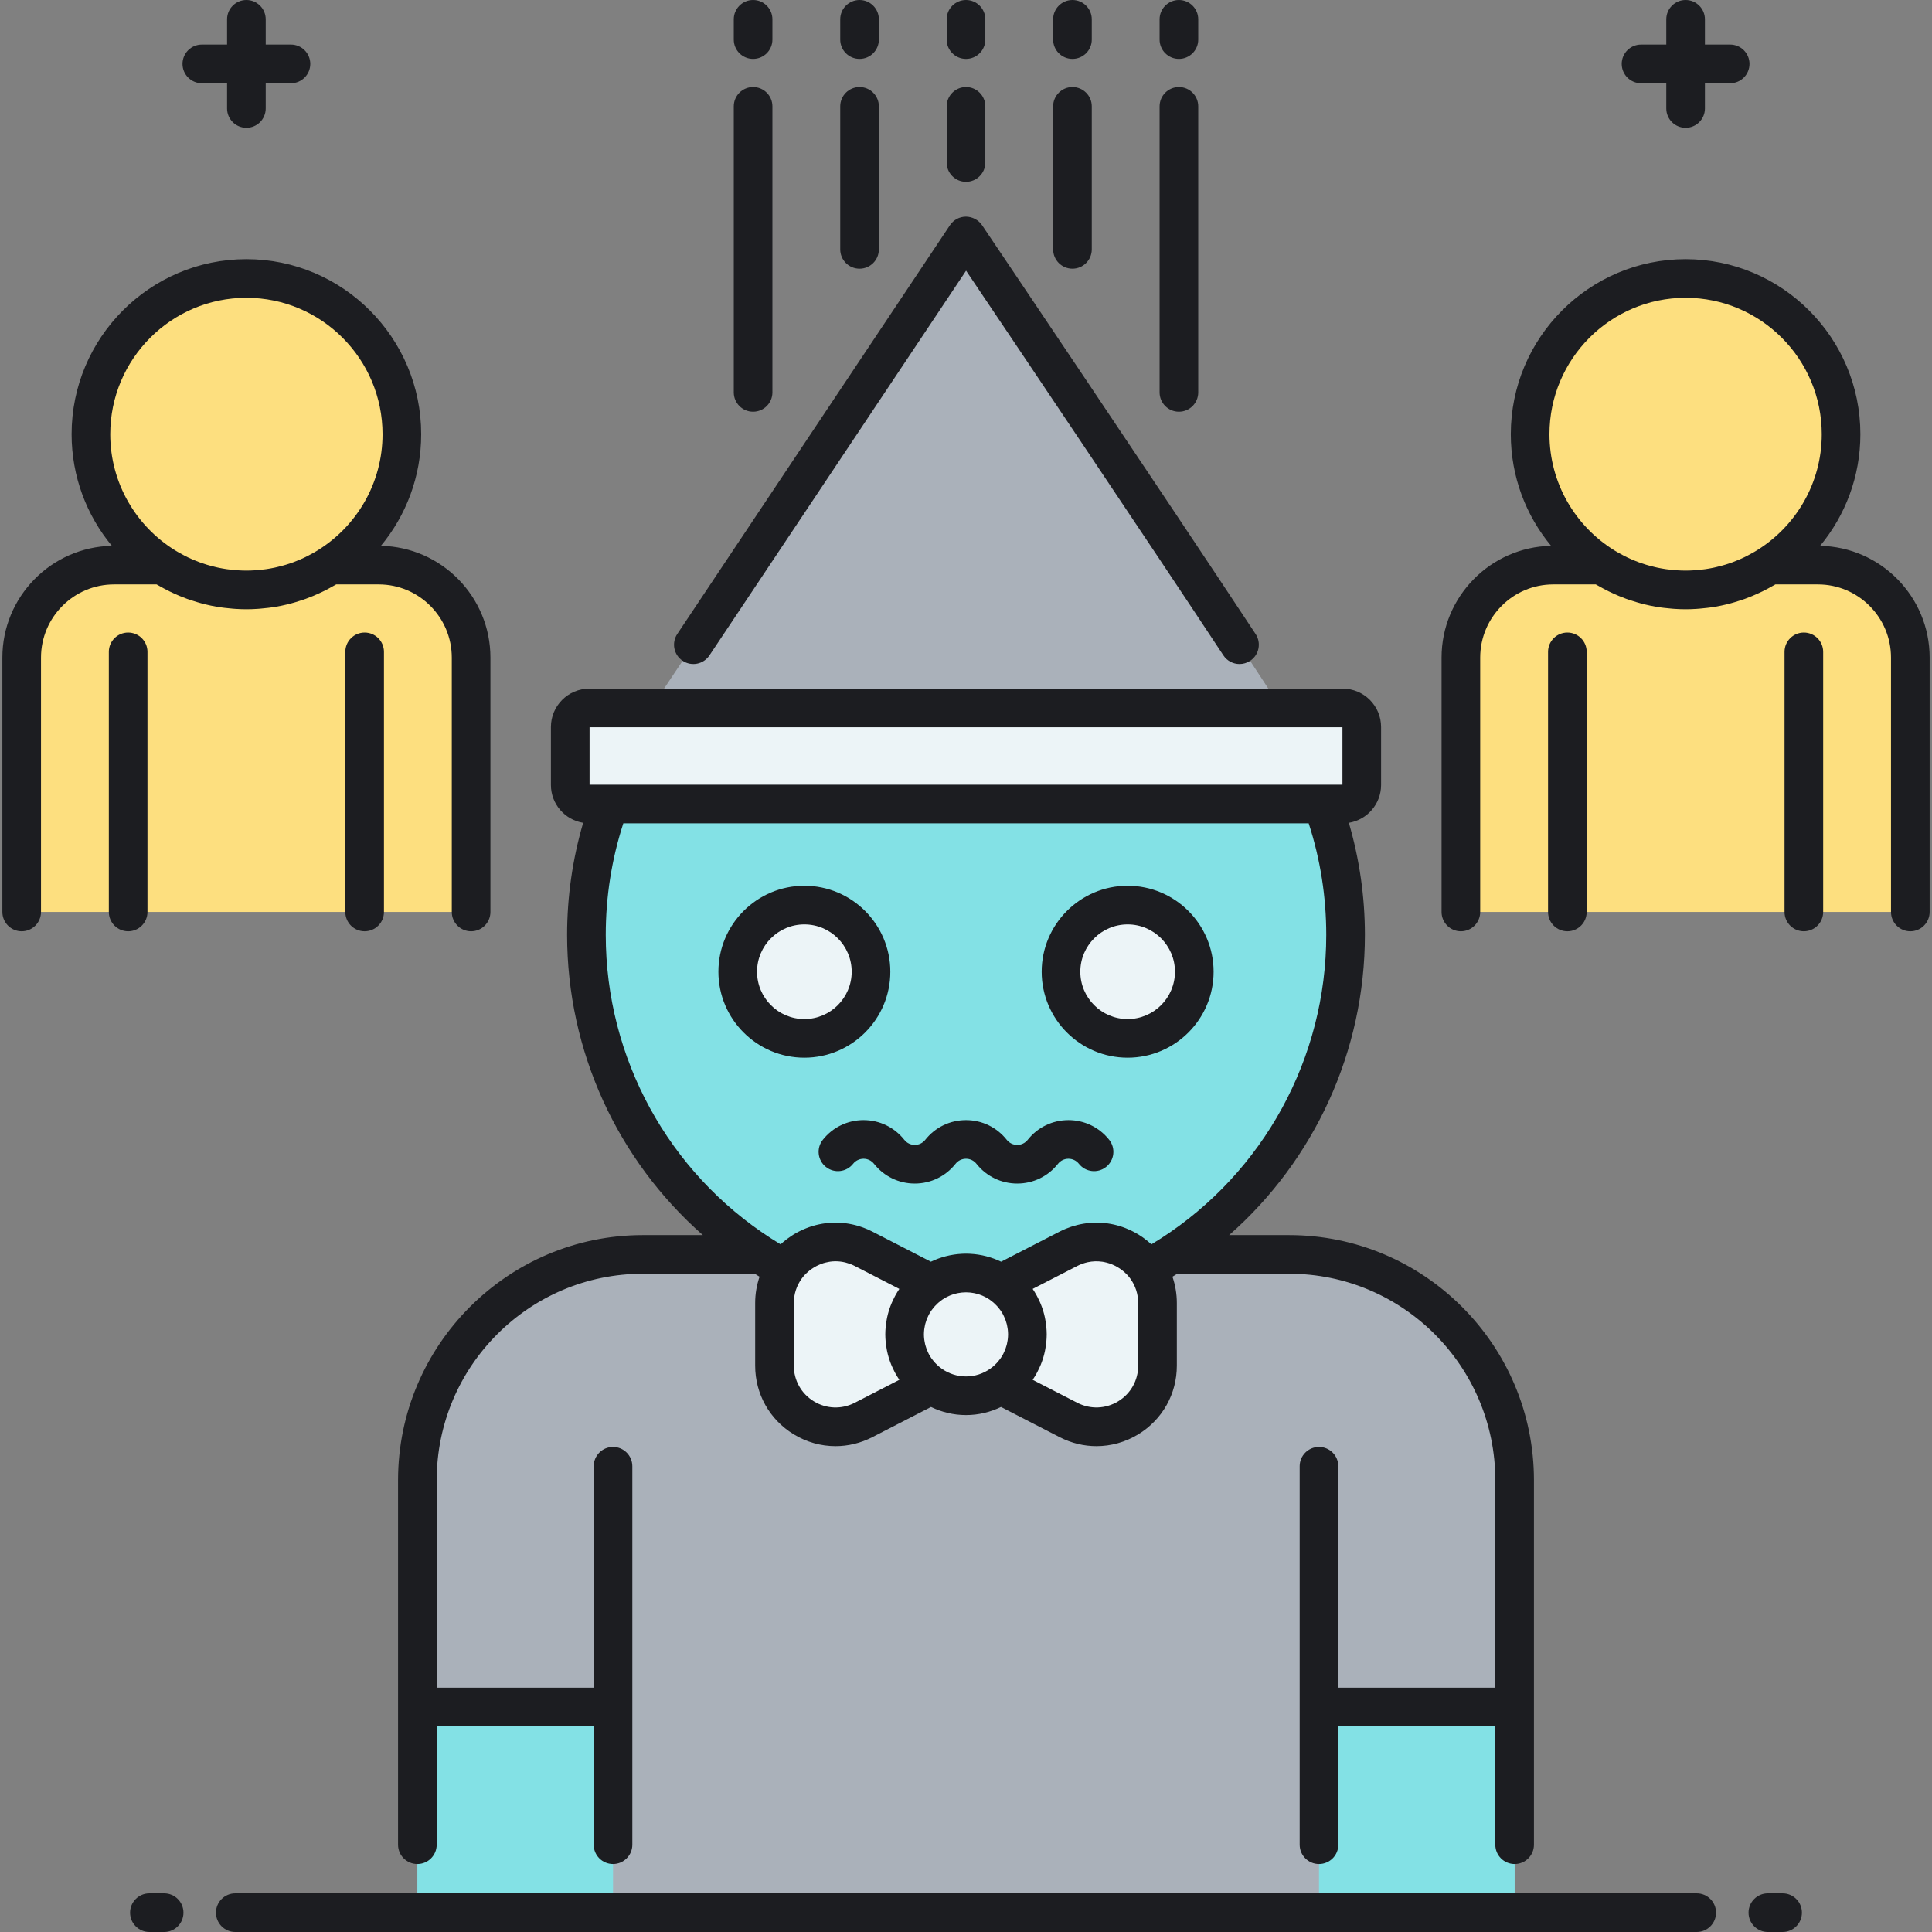 <?xml version="1.0" encoding="utf-8"?>
<!-- Generator: Adobe Illustrator 23.0.0, SVG Export Plug-In . SVG Version: 6.00 Build 0)  -->
<svg version="1.1" id="Layer_1" xmlns="http://www.w3.org/2000/svg" xmlns:xlink="http://www.w3.org/1999/xlink" x="0px" y="0px"
	 viewBox="0 0 500 500" style="enable-background:new 0 0 500 500;" xml:space="preserve">
<rect x="0" y="0" width="500" height="500" fill="#808080" stroke="none"/>
<style type="text/css">
	.st0{fill:#83E1E5;}
	.st1{fill:#AAB1BA;}
	.st2{fill:#FDDF7F;}
	.st3{fill:#ECF4F7;}
	.st4{fill:#1C1D21;}
</style>
<g>
	<path class="st1" d="M333.628,324.645h-30.392c-2.061,1.333-4.179,2.586-6.342,3.765c1.671,2.473,2.671,5.48,2.671,8.821v16.208
		c0,11.828-12.516,19.465-23.034,14.055l-17.572-9.039c-2.551,1.744-5.634,2.769-8.957,2.769c-3.324,0-6.407-1.024-8.957-2.769
		l-17.572,9.039c-10.518,5.41-23.034-2.227-23.034-14.055v-16.207c0-3.342,1-6.348,2.671-8.821c-2.163-1.18-4.281-2.432-6.342-3.766
		h-30.392c-32.23,0-58.358,26.171-58.358,58.454V495h283.969V383.098C391.985,350.816,365.858,324.645,333.628,324.645z"/>
</g>
<g>
	<g>
		<rect x="108.017" y="441.769" class="st0" width="50.631" height="53.231"/>
	</g>
</g>
<g>
	<g>
		<rect x="341.355" y="441.769" class="st0" width="50.631" height="53.231"/>
	</g>
</g>
<g>
	<path class="st0" d="M342.264,208.085H157.738c-3.862,10.556-5.97,21.959-5.97,33.857c0,37.33,20.754,69.802,51.334,86.477
		c4.241-6.286,12.82-9.126,20.37-5.242l17.572,9.039c2.551-1.745,5.634-2.769,8.957-2.769c3.324,0,6.407,1.023,8.957,2.769
		l17.572-9.039c7.55-3.884,16.129-1.045,20.37,5.242c30.58-16.675,51.334-49.147,51.334-86.477
		C348.234,230.045,346.126,218.641,342.264,208.085z"/>
</g>
<g>
	<path class="st3" d="M276.53,323.177l-17.572,9.039c-2.551-1.745-5.634-2.769-8.957-2.769c-3.324,0-6.407,1.023-8.957,2.769
		l-17.572-9.039c-10.518-5.41-23.034,2.226-23.034,14.055v16.207c0,11.828,12.516,19.465,23.034,14.055l17.572-9.039
		c2.551,1.744,5.634,2.769,8.957,2.769c3.324,0,6.407-1.024,8.957-2.769l17.572,9.039c10.518,5.41,23.034-2.227,23.034-14.055
		v-16.208C299.565,325.403,287.049,317.766,276.53,323.177z"/>
</g>
<g>
	<path class="st3" d="M347.494,208.085H152.508c-2.722,0-4.929-2.207-4.929-4.929v-15.01c0-2.722,2.207-4.929,4.929-4.929h194.987
		c2.722,0,4.929,2.207,4.929,4.929v15.01C352.424,205.878,350.217,208.085,347.494,208.085z"/>
</g>
<g>
	<path class="st1" d="M331.483,183.217c-16.817-26.2-81.482-122.147-81.482-122.147l-81.482,122.147H331.483z"/>
</g>
<g>
	<circle class="st3" cx="208.169" cy="251.483" r="17.247"/>
</g>
<g>
	<circle class="st3" cx="291.833" cy="251.483" r="17.247"/>
</g>
<g>
	<path class="st2" d="M98.021,146.245H85.572c-0.084,0.055-0.174,0.101-0.258,0.154c11.23-7.149,18.689-19.713,18.689-34.028
		c0-22.258-18.014-40.301-40.235-40.301c-22.221,0-40.235,18.043-40.235,40.301c0,14.315,7.458,26.878,18.688,34.028
		c-0.084-0.054-0.173-0.101-0.257-0.154H29.515c-13.201,0-23.903,10.72-23.903,23.942v65.828h58.156h58.156v-65.828
		C121.923,156.965,111.222,146.245,98.021,146.245z"/>
</g>
<g>
	<path class="st2" d="M470.487,146.245h-12.448c-0.087,0.057-0.179,0.104-0.266,0.159c11.235-7.148,18.697-19.714,18.697-34.033
		c0-22.258-18.014-40.301-40.235-40.301c-22.221,0-40.235,18.043-40.235,40.301c0,14.319,7.462,26.885,18.697,34.033
		c-0.087-0.055-0.179-0.103-0.266-0.159h-12.448c-13.201,0-23.903,10.72-23.903,23.942v65.828h58.156h58.156v-65.828
		C494.39,156.965,483.688,146.245,470.487,146.245z"/>
</g>
<path class="st4" d="M287.063,294.988c1.714,2.165,1.348,5.31-0.817,7.023c-2.168,1.714-5.311,1.348-7.024-0.817
	c-0.66-0.835-1.647-1.314-2.708-1.314c-1.06,0-2.047,0.479-2.706,1.313c-2.568,3.247-6.413,5.108-10.55,5.108
	c-4.135,0-7.98-1.861-10.55-5.107c-0.66-0.835-1.647-1.314-2.707-1.314s-2.047,0.479-2.706,1.313
	c-2.57,3.247-6.416,5.108-10.551,5.108c-4.137,0-7.981-1.862-10.55-5.108c-0.659-0.834-1.646-1.313-2.706-1.313
	c-1.061,0-2.048,0.479-2.708,1.314c-1.715,2.166-4.857,2.531-7.024,0.817c-2.165-1.714-2.531-4.858-0.817-7.023
	c2.569-3.246,6.415-5.108,10.55-5.108c4.136,0,7.981,1.862,10.55,5.109c0.659,0.834,1.646,1.313,2.706,1.313
	s2.048-0.479,2.708-1.313c2.567-3.246,6.413-5.108,10.549-5.108s7.981,1.862,10.55,5.109c0.659,0.833,1.646,1.313,2.707,1.313
	s2.047-0.479,2.706-1.313c2.568-3.247,6.414-5.109,10.55-5.109C280.648,289.88,284.494,291.742,287.063,294.988z M142.578,203.156
	v-15.01c0-5.475,4.454-9.929,9.93-9.929h194.986c5.476,0,9.93,4.454,9.93,9.929v15.01c0,4.933-3.62,9.026-8.341,9.79
	c2.741,9.393,4.152,19.113,4.152,28.996c0,30.13-13.069,58.299-35.135,77.703h15.528c34.936,0,63.357,28.465,63.357,63.454v94.314
	c0,2.761-2.238,5-5,5s-5-2.239-5-5v-30.645h-40.631v30.645c0,2.761-2.238,5-5,5s-5-2.239-5-5v-97.945c0-2.761,2.238-5,5-5
	s5,2.239,5,5v57.3h40.631v-53.67c0-29.475-23.936-53.454-53.357-53.454h-28.946c-0.415,0.26-0.834,0.515-1.254,0.77
	c0.74,2.153,1.137,4.448,1.137,6.816v16.208c0,7.312-3.727,13.951-9.969,17.76c-3.343,2.04-7.078,3.066-10.825,3.067
	c-3.249,0-6.507-0.772-9.527-2.326l-15.186-7.811c-2.744,1.328-5.809,2.095-9.057,2.095s-6.312-0.767-9.057-2.095l-15.186,7.811
	c-3.02,1.553-6.278,2.326-9.527,2.326c-3.747,0-7.482-1.027-10.825-3.067c-6.242-3.809-9.969-10.448-9.969-17.76v-16.208
	c0-2.369,0.397-4.664,1.137-6.818c-0.419-0.254-0.839-0.509-1.254-0.769h-28.947c-29.422,0-53.357,23.979-53.357,53.454v53.67
	h40.631v-57.3c0-2.761,2.238-5,5-5s5,2.239,5,5v97.945c0,2.761-2.238,5-5,5s-5-2.239-5-5v-30.645h-40.631v30.645
	c0,2.761-2.238,5-5,5s-5-2.239-5-5v-94.314c0-34.988,28.422-63.454,63.357-63.454h15.529
	c-22.066-19.404-35.135-47.573-35.135-77.703c0-9.883,1.41-19.603,4.152-28.996C146.198,212.182,142.578,208.089,142.578,203.156z
	 M232.745,357.102c-0.02-0.03-0.037-0.062-0.057-0.091c-0.006-0.009-0.011-0.019-0.017-0.027c-0.331-0.492-0.635-1-0.923-1.518
	c-0.088-0.158-0.17-0.318-0.253-0.478c-0.203-0.389-0.394-0.784-0.572-1.185c-0.082-0.185-0.166-0.368-0.243-0.555
	c-0.202-0.492-0.385-0.991-0.549-1.498c-0.042-0.13-0.084-0.261-0.124-0.392c-0.157-0.522-0.292-1.051-0.409-1.586
	c-0.045-0.209-0.082-0.42-0.121-0.631c-0.08-0.429-0.146-0.86-0.198-1.296c-0.024-0.202-0.051-0.402-0.069-0.605
	c-0.058-0.629-0.096-1.263-0.096-1.902c0,0,0-0.001,0-0.001l0,0c0,0,0,0,0,0c0-0.64,0.039-1.274,0.096-1.904
	c0.019-0.202,0.045-0.401,0.069-0.602c0.053-0.437,0.119-0.87,0.199-1.301c0.039-0.209,0.075-0.419,0.12-0.627
	c0.118-0.541,0.254-1.076,0.413-1.604c0.037-0.121,0.075-0.24,0.114-0.359c0.166-0.515,0.353-1.021,0.557-1.519
	c0.075-0.183,0.157-0.361,0.237-0.541c0.181-0.409,0.375-0.811,0.582-1.206c0.08-0.153,0.159-0.307,0.243-0.458
	c0.311-0.562,0.639-1.113,1.002-1.645l-11.56-5.946c-0.38-0.195-0.768-0.365-1.161-0.513c-0.054-0.021-0.108-0.035-0.162-0.055
	c-0.349-0.125-0.702-0.236-1.058-0.324c-0.043-0.011-0.086-0.019-0.129-0.029c-0.373-0.087-0.748-0.156-1.125-0.203
	c-0.031-0.003-0.062-0.008-0.092-0.011c-0.396-0.045-0.792-0.069-1.189-0.071c-0.015,0-0.03-0.001-0.045-0.001
	c-0.449,0-0.896,0.035-1.342,0.092c-0.119,0.016-0.235,0.04-0.353,0.06c-0.272,0.044-0.542,0.104-0.811,0.169
	c-0.199,0.05-0.399,0.096-0.594,0.157c-0.064,0.02-0.127,0.047-0.191,0.068c-0.517,0.172-1.019,0.378-1.498,0.619
	c-0.069,0.035-0.138,0.071-0.207,0.107c-0.76,0.402-1.463,0.884-2.096,1.428c-0.116,0.102-0.23,0.206-0.342,0.312
	c-0.145,0.136-0.293,0.27-0.429,0.412c-0.268,0.284-0.52,0.58-0.754,0.889c-0.036,0.047-0.07,0.094-0.104,0.141
	c-1.325,1.813-2.065,4.02-2.065,6.362v16.208c0,3.797,1.936,7.246,5.178,9.224c3.242,1.979,7.194,2.121,10.569,0.385
	L232.745,357.102z M250.001,356.224c2.337,0,4.499-0.747,6.275-2.005c0.275-0.194,0.539-0.399,0.792-0.616
	c0.109-0.093,0.213-0.191,0.318-0.289c0.196-0.181,0.384-0.368,0.564-0.562c0.1-0.107,0.2-0.214,0.296-0.326
	c0.192-0.224,0.373-0.456,0.546-0.693c0.062-0.085,0.129-0.166,0.188-0.252c0.227-0.332,0.437-0.674,0.625-1.028
	c0.035-0.065,0.063-0.134,0.096-0.199c0.151-0.296,0.289-0.598,0.412-0.907c0.043-0.109,0.082-0.221,0.122-0.332
	c0.099-0.276,0.188-0.557,0.265-0.841c0.033-0.122,0.066-0.243,0.094-0.366c0.068-0.292,0.121-0.589,0.165-0.888
	c0.017-0.113,0.039-0.225,0.052-0.339c0.047-0.411,0.077-0.826,0.077-1.245c0,0,0-0.001,0-0.002c0-0.417-0.029-0.832-0.077-1.241
	c-0.013-0.116-0.036-0.229-0.052-0.343c-0.044-0.297-0.096-0.593-0.164-0.883c-0.029-0.125-0.062-0.247-0.095-0.369
	c-0.077-0.283-0.165-0.563-0.264-0.838c-0.04-0.111-0.079-0.224-0.122-0.333c-0.123-0.309-0.262-0.612-0.413-0.908
	c-0.033-0.065-0.061-0.133-0.095-0.197c-0.189-0.354-0.399-0.698-0.626-1.03c-0.058-0.084-0.123-0.162-0.183-0.244
	c-0.175-0.24-0.358-0.476-0.553-0.702c-0.094-0.109-0.192-0.214-0.29-0.319c-0.183-0.196-0.374-0.386-0.573-0.57
	c-0.103-0.095-0.204-0.191-0.31-0.282c-0.259-0.222-0.53-0.433-0.812-0.631c-0.054-0.038-0.104-0.082-0.159-0.119
	c-0.032-0.021-0.065-0.04-0.097-0.061c-0.236-0.157-0.479-0.304-0.727-0.442c-0.078-0.043-0.157-0.083-0.235-0.125
	c-0.217-0.114-0.438-0.221-0.663-0.32c-0.078-0.034-0.156-0.07-0.235-0.103c-0.293-0.121-0.592-0.233-0.897-0.329
	c-0.005-0.001-0.009-0.003-0.013-0.005c-0.31-0.096-0.626-0.175-0.947-0.244c-0.09-0.019-0.181-0.034-0.272-0.051
	c-0.237-0.044-0.477-0.082-0.72-0.11c-0.1-0.012-0.201-0.024-0.302-0.034c-0.315-0.029-0.634-0.047-0.956-0.048
	c-0.012,0-0.024-0.001-0.036-0.001s-0.024,0.001-0.036,0.001c-0.322,0.001-0.64,0.02-0.955,0.048
	c-0.102,0.009-0.202,0.022-0.303,0.034c-0.241,0.029-0.479,0.065-0.716,0.109c-0.092,0.018-0.185,0.033-0.277,0.052
	c-0.319,0.069-0.634,0.147-0.942,0.243c-0.011,0.003-0.022,0.008-0.034,0.012c-0.298,0.094-0.589,0.203-0.875,0.321
	c-0.083,0.034-0.164,0.072-0.246,0.108c-0.221,0.098-0.438,0.202-0.651,0.314c-0.081,0.042-0.162,0.084-0.242,0.128
	c-0.249,0.139-0.492,0.286-0.728,0.443c-0.031,0.02-0.062,0.038-0.092,0.058c-0.055,0.038-0.106,0.082-0.16,0.12
	c-0.282,0.199-0.553,0.41-0.812,0.631c-0.106,0.091-0.208,0.187-0.31,0.282c-0.198,0.184-0.389,0.374-0.573,0.57
	c-0.098,0.105-0.196,0.21-0.29,0.319c-0.195,0.227-0.378,0.462-0.553,0.702c-0.06,0.083-0.125,0.16-0.183,0.244
	c-0.228,0.332-0.437,0.676-0.626,1.03c-0.034,0.064-0.062,0.132-0.095,0.197c-0.151,0.296-0.29,0.599-0.413,0.908
	c-0.044,0.11-0.082,0.222-0.122,0.333c-0.099,0.275-0.188,0.555-0.264,0.838c-0.033,0.123-0.066,0.245-0.095,0.369
	c-0.068,0.291-0.12,0.586-0.164,0.883c-0.017,0.115-0.039,0.228-0.052,0.343c-0.047,0.41-0.076,0.824-0.077,1.241
	c0,0.001,0,0.002,0,0.002c0,0.419,0.029,0.834,0.077,1.245c0.013,0.114,0.035,0.226,0.052,0.339
	c0.044,0.299,0.097,0.596,0.165,0.888c0.029,0.123,0.062,0.244,0.094,0.366c0.077,0.285,0.166,0.565,0.265,0.841
	c0.04,0.111,0.078,0.223,0.122,0.332c0.123,0.309,0.261,0.611,0.412,0.907c0.033,0.065,0.061,0.134,0.096,0.199
	c0.189,0.354,0.398,0.696,0.625,1.028c0.059,0.086,0.126,0.167,0.188,0.252c0.173,0.237,0.354,0.47,0.546,0.693
	c0.096,0.111,0.196,0.218,0.296,0.326c0.181,0.193,0.369,0.38,0.564,0.562c0.105,0.098,0.209,0.196,0.318,0.289
	c0.253,0.217,0.518,0.422,0.792,0.616C245.502,355.477,247.664,356.224,250.001,356.224z M294.564,337.231
	c0-2.344-0.742-4.553-2.07-6.368c-0.032-0.043-0.063-0.087-0.096-0.129c-0.238-0.315-0.494-0.616-0.767-0.905
	c-0.128-0.133-0.267-0.258-0.403-0.385c-0.12-0.114-0.242-0.226-0.367-0.335c-0.646-0.554-1.364-1.046-2.141-1.452
	c-0.033-0.017-0.065-0.035-0.098-0.051c-0.269-0.137-0.543-0.265-0.824-0.381c-0.012-0.005-0.025-0.009-0.038-0.014
	c-0.438-0.179-0.893-0.322-1.356-0.444c-0.229-0.058-0.457-0.117-0.688-0.16c-0.133-0.026-0.267-0.047-0.401-0.068
	c-1.268-0.187-2.561-0.151-3.825,0.125c-0.037,0.008-0.074,0.017-0.112,0.025c-0.381,0.087-0.759,0.2-1.133,0.33
	c-0.068,0.024-0.135,0.043-0.203,0.068c-0.415,0.153-0.826,0.329-1.227,0.536l-11.56,5.946c0.362,0.531,0.69,1.083,1.002,1.645
	c0.084,0.151,0.162,0.305,0.243,0.458c0.207,0.396,0.4,0.797,0.581,1.205c0.08,0.181,0.163,0.36,0.238,0.543
	c0.205,0.499,0.391,1.004,0.557,1.518c0.039,0.12,0.077,0.239,0.114,0.36c0.159,0.528,0.296,1.063,0.413,1.604
	c0.045,0.208,0.081,0.417,0.12,0.627c0.08,0.431,0.146,0.864,0.199,1.301c0.024,0.201,0.05,0.4,0.069,0.602
	c0.058,0.63,0.096,1.265,0.096,1.904c0,0,0,0,0,0l0,0c0,0,0,0.001,0,0.001c0,0.639-0.039,1.272-0.096,1.902
	c-0.019,0.204-0.045,0.404-0.069,0.605c-0.053,0.436-0.119,0.867-0.198,1.296c-0.039,0.211-0.075,0.422-0.121,0.631
	c-0.116,0.535-0.251,1.064-0.409,1.586c-0.04,0.132-0.082,0.262-0.124,0.393c-0.164,0.506-0.347,1.005-0.549,1.496
	c-0.077,0.188-0.162,0.372-0.244,0.557c-0.178,0.401-0.368,0.795-0.571,1.184c-0.084,0.16-0.166,0.32-0.253,0.478
	c-0.288,0.518-0.592,1.026-0.923,1.518c-0.006,0.009-0.011,0.018-0.017,0.027c-0.02,0.029-0.037,0.061-0.057,0.091l11.561,5.946
	c3.376,1.736,7.328,1.592,10.569-0.385c3.242-1.978,5.178-5.426,5.178-9.224V337.231z M343.234,241.942
	c0-9.866-1.527-19.557-4.545-28.856H161.313c-3.018,9.3-4.545,18.99-4.545,28.856c0,31.915,16.222,61.406,42.759,78.538
	c0.016,0.011,0.034,0.02,0.05,0.031c0.805,0.519,1.617,1.028,2.441,1.524c0.025-0.023,0.053-0.043,0.078-0.066
	c0.403-0.371,0.824-0.726,1.259-1.067c0.166-0.13,0.336-0.254,0.505-0.379c0.309-0.228,0.625-0.447,0.949-0.66
	c0.167-0.11,0.331-0.224,0.501-0.328c0.033-0.021,0.064-0.043,0.097-0.063c0.445-0.271,0.898-0.52,1.356-0.755
	c0.097-0.049,0.196-0.095,0.293-0.143c0.513-0.254,1.033-0.486,1.56-0.695c0.015-0.006,0.029-0.012,0.044-0.018
	c4.352-1.719,9.109-1.913,13.581-0.551c0.069,0.021,0.138,0.046,0.208,0.068c0.32,0.101,0.639,0.204,0.955,0.321
	c0.185,0.068,0.367,0.146,0.551,0.22c0.207,0.083,0.416,0.161,0.621,0.251c0.398,0.174,0.793,0.361,1.185,0.562l15.154,7.795
	c0.309-0.15,0.623-0.289,0.939-0.423c0.012-0.005,0.023-0.011,0.035-0.016c0.579-0.245,1.17-0.458,1.768-0.648
	c0.082-0.026,0.163-0.053,0.245-0.079c0.58-0.177,1.167-0.328,1.761-0.454c0.1-0.021,0.201-0.041,0.302-0.061
	c0.602-0.118,1.209-0.214,1.823-0.279c0.082-0.009,0.164-0.013,0.246-0.021c0.645-0.061,1.293-0.098,1.946-0.099
	c0.007,0,0.014-0.001,0.021-0.001s0.014,0.001,0.021,0.001c0.654,0.001,1.303,0.039,1.947,0.099
	c0.082,0.008,0.163,0.012,0.244,0.021c0.615,0.064,1.223,0.161,1.827,0.279c0.099,0.02,0.198,0.038,0.296,0.059
	c0.597,0.126,1.187,0.278,1.769,0.456c0.079,0.024,0.156,0.05,0.234,0.075c0.602,0.192,1.196,0.406,1.779,0.652
	c0.006,0.003,0.011,0.006,0.017,0.008c0.32,0.136,0.638,0.276,0.952,0.429l15.154-7.795c0.464-0.239,0.935-0.454,1.409-0.656
	c0.114-0.048,0.228-0.09,0.342-0.137c0.384-0.155,0.77-0.299,1.159-0.431c0.094-0.031,0.187-0.062,0.281-0.092
	c0.463-0.149,0.928-0.283,1.397-0.398c0.007-0.001,0.014-0.003,0.021-0.005c4.128-1.015,8.446-0.735,12.429,0.823
	c0.007,0.003,0.014,0.006,0.021,0.008c0.421,0.166,0.838,0.345,1.25,0.539c0.149,0.069,0.296,0.143,0.444,0.215
	c0.26,0.13,0.519,0.265,0.775,0.406c0.214,0.117,0.427,0.236,0.637,0.361c0.062,0.037,0.125,0.068,0.187,0.106
	c0.123,0.075,0.239,0.158,0.36,0.235c0.241,0.153,0.482,0.306,0.717,0.47c0.16,0.111,0.312,0.229,0.468,0.345
	c0.331,0.244,0.656,0.496,0.973,0.761c0.264,0.22,0.526,0.44,0.778,0.672c0.031,0.028,0.064,0.053,0.094,0.081
	c0.823-0.496,1.635-1.004,2.439-1.523c0.017-0.012,0.036-0.021,0.053-0.033C327.014,303.348,343.234,273.857,343.234,241.942z
	 M347.494,203.085v4.884l0,0V203.085C347.494,203.085,347.494,203.085,347.494,203.085z M152.578,203.085h194.846v-14.868H152.578
	V203.085z M176.662,171.01c2.297,1.533,5.402,0.911,6.934-1.385l66.425-99.575c11.95,17.752,46.733,69.479,66.589,99.555
	c0.962,1.456,2.554,2.246,4.178,2.246c0.945,0,1.901-0.268,2.75-0.828c2.305-1.521,2.939-4.623,1.418-6.928
	c-24.152-36.585-70.344-105.132-70.808-105.82c-0.932-1.382-2.529-2.182-4.158-2.206c-1.667,0.004-3.223,0.838-4.147,2.225
	l-70.564,105.781C173.745,166.373,174.364,169.478,176.662,171.01z M208.169,273.73c-12.267,0-22.247-9.98-22.247-22.247
	s9.98-22.247,22.247-22.247s22.247,9.98,22.247,22.247S220.436,273.73,208.169,273.73z M220.416,251.483
	c0-6.753-5.494-12.247-12.247-12.247s-12.247,5.494-12.247,12.247s5.494,12.247,12.247,12.247S220.416,258.236,220.416,251.483z
	 M314.08,251.483c0,12.267-9.98,22.247-22.247,22.247s-22.247-9.98-22.247-22.247s9.98-22.247,22.247-22.247
	S314.08,239.216,314.08,251.483z M304.08,251.483c0-6.753-5.494-12.247-12.247-12.247s-12.247,5.494-12.247,12.247
	s5.494,12.247,12.247,12.247S304.08,258.236,304.08,251.483z M52.233,21.535h6.534v6.534c0,2.761,2.238,5,5,5s5-2.239,5-5v-6.534
	h6.535c2.762,0,5-2.239,5-5s-2.238-5-5-5h-6.535V5c0-2.761-2.238-5-5-5s-5,2.239-5,5v6.535h-6.534c-2.762,0-5,2.239-5,5
	S49.472,21.535,52.233,21.535z M424.699,21.535h6.535v6.534c0,2.761,2.238,5,5,5s5-2.239,5-5v-6.534h6.534c2.762,0,5-2.239,5-5
	s-2.238-5-5-5h-6.534V5c0-2.761-2.238-5-5-5s-5,2.239-5,5v6.535h-6.535c-2.762,0-5,2.239-5,5S421.938,21.535,424.699,21.535z
	 M38.166,236.016v-67.315c0-2.761-2.238-5-5-5s-5,2.239-5,5v67.315c0,2.761,2.238,5,5,5S38.166,238.777,38.166,236.016z
	 M94.369,163.701c-2.762,0-5,2.239-5,5v67.315c0,2.761,2.238,5,5,5s5-2.239,5-5v-67.315
	C99.369,165.939,97.131,163.701,94.369,163.701z M29.515,151.246c-10.423,0-18.902,8.497-18.902,18.942v65.828c0,2.761-2.238,5-5,5
	s-5-2.239-5-5v-65.828c0-15.77,12.663-28.625,28.34-28.928c-6.504-7.847-10.42-17.918-10.42-28.889
	c0-24.979,20.293-45.301,45.235-45.301s45.235,20.322,45.235,45.301c0,10.971-3.917,21.042-10.42,28.889
	c15.677,0.302,28.34,13.158,28.34,28.928v65.828c0,2.761-2.238,5-5,5s-5-2.239-5-5v-65.828c0-10.445-8.479-18.942-18.902-18.942
	H87.002c-0.365,0.219-0.743,0.41-1.113,0.618c-0.289,0.163-0.577,0.327-0.87,0.483c-0.446,0.238-0.895,0.47-1.349,0.693
	c-0.376,0.185-0.758,0.36-1.139,0.535c-0.5,0.229-1,0.454-1.508,0.664c-0.636,0.264-1.278,0.516-1.928,0.751
	c-0.345,0.125-0.693,0.238-1.042,0.354c-0.538,0.18-1.081,0.35-1.628,0.51c-0.32,0.094-0.64,0.188-0.962,0.274
	c-0.799,0.214-1.604,0.411-2.419,0.582c-0.08,0.017-0.16,0.036-0.24,0.052c-0.863,0.176-1.737,0.32-2.617,0.446
	c-0.268,0.038-0.537,0.069-0.806,0.103c-0.675,0.084-1.353,0.153-2.036,0.207c-0.268,0.021-0.536,0.045-0.805,0.062
	c-0.918,0.056-1.842,0.093-2.774,0.093s-1.856-0.038-2.774-0.093c-0.269-0.017-0.537-0.041-0.805-0.062
	c-0.683-0.054-1.362-0.123-2.036-0.207c-0.269-0.033-0.538-0.064-0.806-0.103c-0.88-0.126-1.754-0.27-2.617-0.446
	c-0.08-0.016-0.159-0.035-0.24-0.052c-0.815-0.171-1.62-0.368-2.419-0.582c-0.322-0.086-0.642-0.181-0.962-0.274
	c-0.547-0.16-1.089-0.33-1.628-0.51c-0.348-0.116-0.696-0.229-1.042-0.354c-0.65-0.235-1.292-0.487-1.928-0.751
	c-0.507-0.21-1.008-0.436-1.508-0.664c-0.382-0.175-0.763-0.35-1.139-0.535c-0.453-0.223-0.902-0.455-1.349-0.693
	c-0.293-0.157-0.581-0.32-0.87-0.483c-0.37-0.208-0.748-0.398-1.113-0.618H29.515z M28.532,112.371
	c0,12.678,6.708,23.812,16.752,30.038c0.241,0.149,0.485,0.292,0.73,0.436c0.552,0.324,1.113,0.631,1.683,0.925
	c0.325,0.167,0.649,0.336,0.978,0.493c0.329,0.157,0.663,0.305,0.997,0.452c0.37,0.162,0.742,0.316,1.117,0.465
	c0.282,0.112,0.561,0.229,0.846,0.334c0.624,0.229,1.255,0.438,1.891,0.632c0.248,0.076,0.5,0.144,0.75,0.214
	c0.508,0.142,1.018,0.273,1.532,0.393c0.212,0.049,0.422,0.102,0.635,0.147c0.709,0.15,1.422,0.281,2.141,0.387
	c0.159,0.024,0.321,0.04,0.481,0.062c0.601,0.081,1.205,0.146,1.811,0.195c0.207,0.017,0.415,0.035,0.623,0.048
	c0.754,0.048,1.51,0.081,2.269,0.081s1.516-0.033,2.269-0.081c0.208-0.013,0.416-0.031,0.623-0.048
	c0.606-0.049,1.21-0.114,1.811-0.195c0.16-0.021,0.322-0.038,0.481-0.062c0.719-0.106,1.432-0.237,2.141-0.387
	c0.213-0.045,0.424-0.098,0.635-0.147c0.514-0.119,1.024-0.25,1.532-0.393c0.25-0.07,0.502-0.138,0.75-0.214
	c0.636-0.193,1.267-0.402,1.891-0.632c0.285-0.105,0.564-0.222,0.846-0.334c0.375-0.149,0.747-0.303,1.117-0.465
	c0.334-0.147,0.668-0.295,0.997-0.452c0.329-0.157,0.653-0.325,0.978-0.493c0.57-0.294,1.131-0.602,1.683-0.925
	c0.244-0.144,0.489-0.287,0.73-0.436c10.044-6.227,16.752-17.36,16.752-30.038c0-19.465-15.807-35.301-35.235-35.301
	S28.532,92.906,28.532,112.371z M499.39,170.188v65.828c0,2.761-2.238,5-5,5s-5-2.239-5-5v-65.828
	c0-10.445-8.479-18.942-18.902-18.942h-11.019c-0.365,0.219-0.743,0.41-1.113,0.618c-0.289,0.163-0.577,0.327-0.87,0.483
	c-0.446,0.238-0.895,0.47-1.349,0.693c-0.376,0.185-0.758,0.36-1.139,0.535c-0.5,0.229-1,0.454-1.508,0.664
	c-0.636,0.264-1.278,0.516-1.928,0.751c-0.345,0.125-0.693,0.238-1.042,0.354c-0.538,0.18-1.081,0.35-1.628,0.51
	c-0.32,0.094-0.64,0.188-0.962,0.274c-0.799,0.214-1.604,0.411-2.419,0.582c-0.08,0.017-0.16,0.036-0.24,0.052
	c-0.863,0.176-1.737,0.32-2.617,0.446c-0.268,0.038-0.537,0.069-0.806,0.103c-0.675,0.084-1.353,0.153-2.036,0.207
	c-0.268,0.021-0.536,0.045-0.805,0.062c-0.918,0.056-1.842,0.093-2.774,0.093s-1.856-0.038-2.774-0.093
	c-0.269-0.017-0.537-0.041-0.805-0.062c-0.683-0.054-1.362-0.123-2.036-0.207c-0.269-0.033-0.538-0.064-0.806-0.103
	c-0.88-0.126-1.754-0.27-2.617-0.446c-0.08-0.016-0.159-0.035-0.24-0.052c-0.815-0.171-1.62-0.368-2.419-0.582
	c-0.322-0.086-0.642-0.181-0.962-0.274c-0.547-0.16-1.089-0.33-1.628-0.51c-0.348-0.116-0.696-0.229-1.042-0.354
	c-0.65-0.235-1.292-0.487-1.928-0.751c-0.507-0.21-1.008-0.436-1.508-0.664c-0.382-0.175-0.763-0.35-1.139-0.535
	c-0.453-0.223-0.902-0.455-1.349-0.693c-0.293-0.157-0.581-0.32-0.87-0.483c-0.37-0.208-0.748-0.398-1.113-0.618h-11.019
	c-10.423,0-18.902,8.497-18.902,18.942v65.828c0,2.761-2.238,5-5,5s-5-2.239-5-5v-65.828c0-15.77,12.663-28.625,28.34-28.928
	c-6.504-7.847-10.42-17.918-10.42-28.889c0-24.979,20.293-45.301,45.235-45.301s45.235,20.322,45.235,45.301
	c0,10.971-3.917,21.042-10.42,28.889C486.727,141.562,499.39,154.418,499.39,170.188z M400.999,112.371
	c0,12.678,6.708,23.812,16.752,30.038c0.241,0.149,0.485,0.292,0.73,0.436c0.552,0.324,1.113,0.631,1.683,0.925
	c0.325,0.167,0.649,0.336,0.978,0.493c0.329,0.157,0.663,0.305,0.997,0.452c0.37,0.162,0.742,0.316,1.117,0.465
	c0.282,0.112,0.561,0.229,0.846,0.334c0.624,0.229,1.255,0.438,1.891,0.632c0.248,0.076,0.5,0.144,0.75,0.214
	c0.508,0.142,1.018,0.273,1.532,0.393c0.212,0.049,0.422,0.102,0.635,0.147c0.709,0.15,1.422,0.281,2.141,0.387
	c0.159,0.024,0.321,0.04,0.481,0.062c0.601,0.081,1.205,0.146,1.811,0.195c0.207,0.017,0.415,0.035,0.623,0.048
	c0.754,0.048,1.51,0.081,2.269,0.081s1.516-0.033,2.269-0.081c0.208-0.013,0.416-0.031,0.623-0.048
	c0.606-0.049,1.21-0.114,1.811-0.195c0.16-0.021,0.322-0.038,0.481-0.062c0.719-0.106,1.432-0.237,2.141-0.387
	c0.213-0.045,0.424-0.098,0.635-0.147c0.514-0.119,1.024-0.25,1.532-0.393c0.25-0.07,0.502-0.138,0.75-0.214
	c0.636-0.193,1.267-0.402,1.891-0.632c0.285-0.105,0.564-0.222,0.846-0.334c0.375-0.149,0.747-0.303,1.117-0.465
	c0.334-0.147,0.668-0.295,0.997-0.452c0.329-0.157,0.653-0.325,0.978-0.493c0.57-0.294,1.131-0.602,1.683-0.925
	c0.244-0.144,0.489-0.287,0.73-0.436c10.044-6.227,16.752-17.36,16.752-30.038c0-19.465-15.807-35.301-35.235-35.301
	S400.999,92.906,400.999,112.371z M410.633,236.016v-67.315c0-2.761-2.238-5-5-5s-5,2.239-5,5v67.315c0,2.761,2.238,5,5,5
	S410.633,238.777,410.633,236.016z M466.836,163.701c-2.762,0-5,2.239-5,5v67.315c0,2.761,2.238,5,5,5s5-2.239,5-5v-67.315
	C471.836,165.939,469.598,163.701,466.836,163.701z M439.109,490H60.893c-2.762,0-5,2.239-5,5s2.238,5,5,5h378.217
	c2.762,0,5-2.239,5-5S441.871,490,439.109,490z M42.479,490h-3.813c-2.762,0-5,2.239-5,5s2.238,5,5,5h3.813c2.762,0,5-2.239,5-5
	S45.24,490,42.479,490z M461.336,490h-3.813c-2.762,0-5,2.239-5,5s2.238,5,5,5h3.813c2.762,0,5-2.239,5-5S464.098,490,461.336,490z
	 M250.001,15.244c2.762,0,5-2.239,5-5V5c0-2.761-2.238-5-5-5s-5,2.239-5,5v5.244C245.001,13.005,247.239,15.244,250.001,15.244z
	 M250.001,47.056c2.762,0,5-2.239,5-5V27.52c0-2.761-2.238-5-5-5s-5,2.239-5,5v14.536C245.001,44.817,247.239,47.056,250.001,47.056
	z M222.451,15.244c2.762,0,5-2.239,5-5V5c0-2.761-2.238-5-5-5s-5,2.239-5,5v5.244C217.451,13.005,219.689,15.244,222.451,15.244z
	 M222.451,69.537c2.762,0,5-2.239,5-5V27.52c0-2.761-2.238-5-5-5s-5,2.239-5,5v37.017C217.451,67.298,219.689,69.537,222.451,69.537
	z M194.9,15.244c2.762,0,5-2.239,5-5V5c0-2.761-2.238-5-5-5s-5,2.239-5,5v5.244C189.9,13.005,192.139,15.244,194.9,15.244z
	 M194.9,106.554c2.762,0,5-2.239,5-5V27.52c0-2.761-2.238-5-5-5s-5,2.239-5,5v74.034C189.9,104.315,192.139,106.554,194.9,106.554z
	 M277.551,15.244c2.762,0,5-2.239,5-5V5c0-2.761-2.238-5-5-5s-5,2.239-5,5v5.244C272.551,13.005,274.789,15.244,277.551,15.244z
	 M277.551,69.537c2.762,0,5-2.239,5-5V27.52c0-2.761-2.238-5-5-5s-5,2.239-5,5v37.017C272.551,67.298,274.789,69.537,277.551,69.537
	z M305.102,15.244c2.762,0,5-2.239,5-5V5c0-2.761-2.238-5-5-5s-5,2.239-5,5v5.244C300.102,13.005,302.34,15.244,305.102,15.244z
	 M305.102,106.554c2.762,0,5-2.239,5-5V27.52c0-2.761-2.238-5-5-5s-5,2.239-5,5v74.034
	C300.102,104.315,302.34,106.554,305.102,106.554z"/>
</svg>
